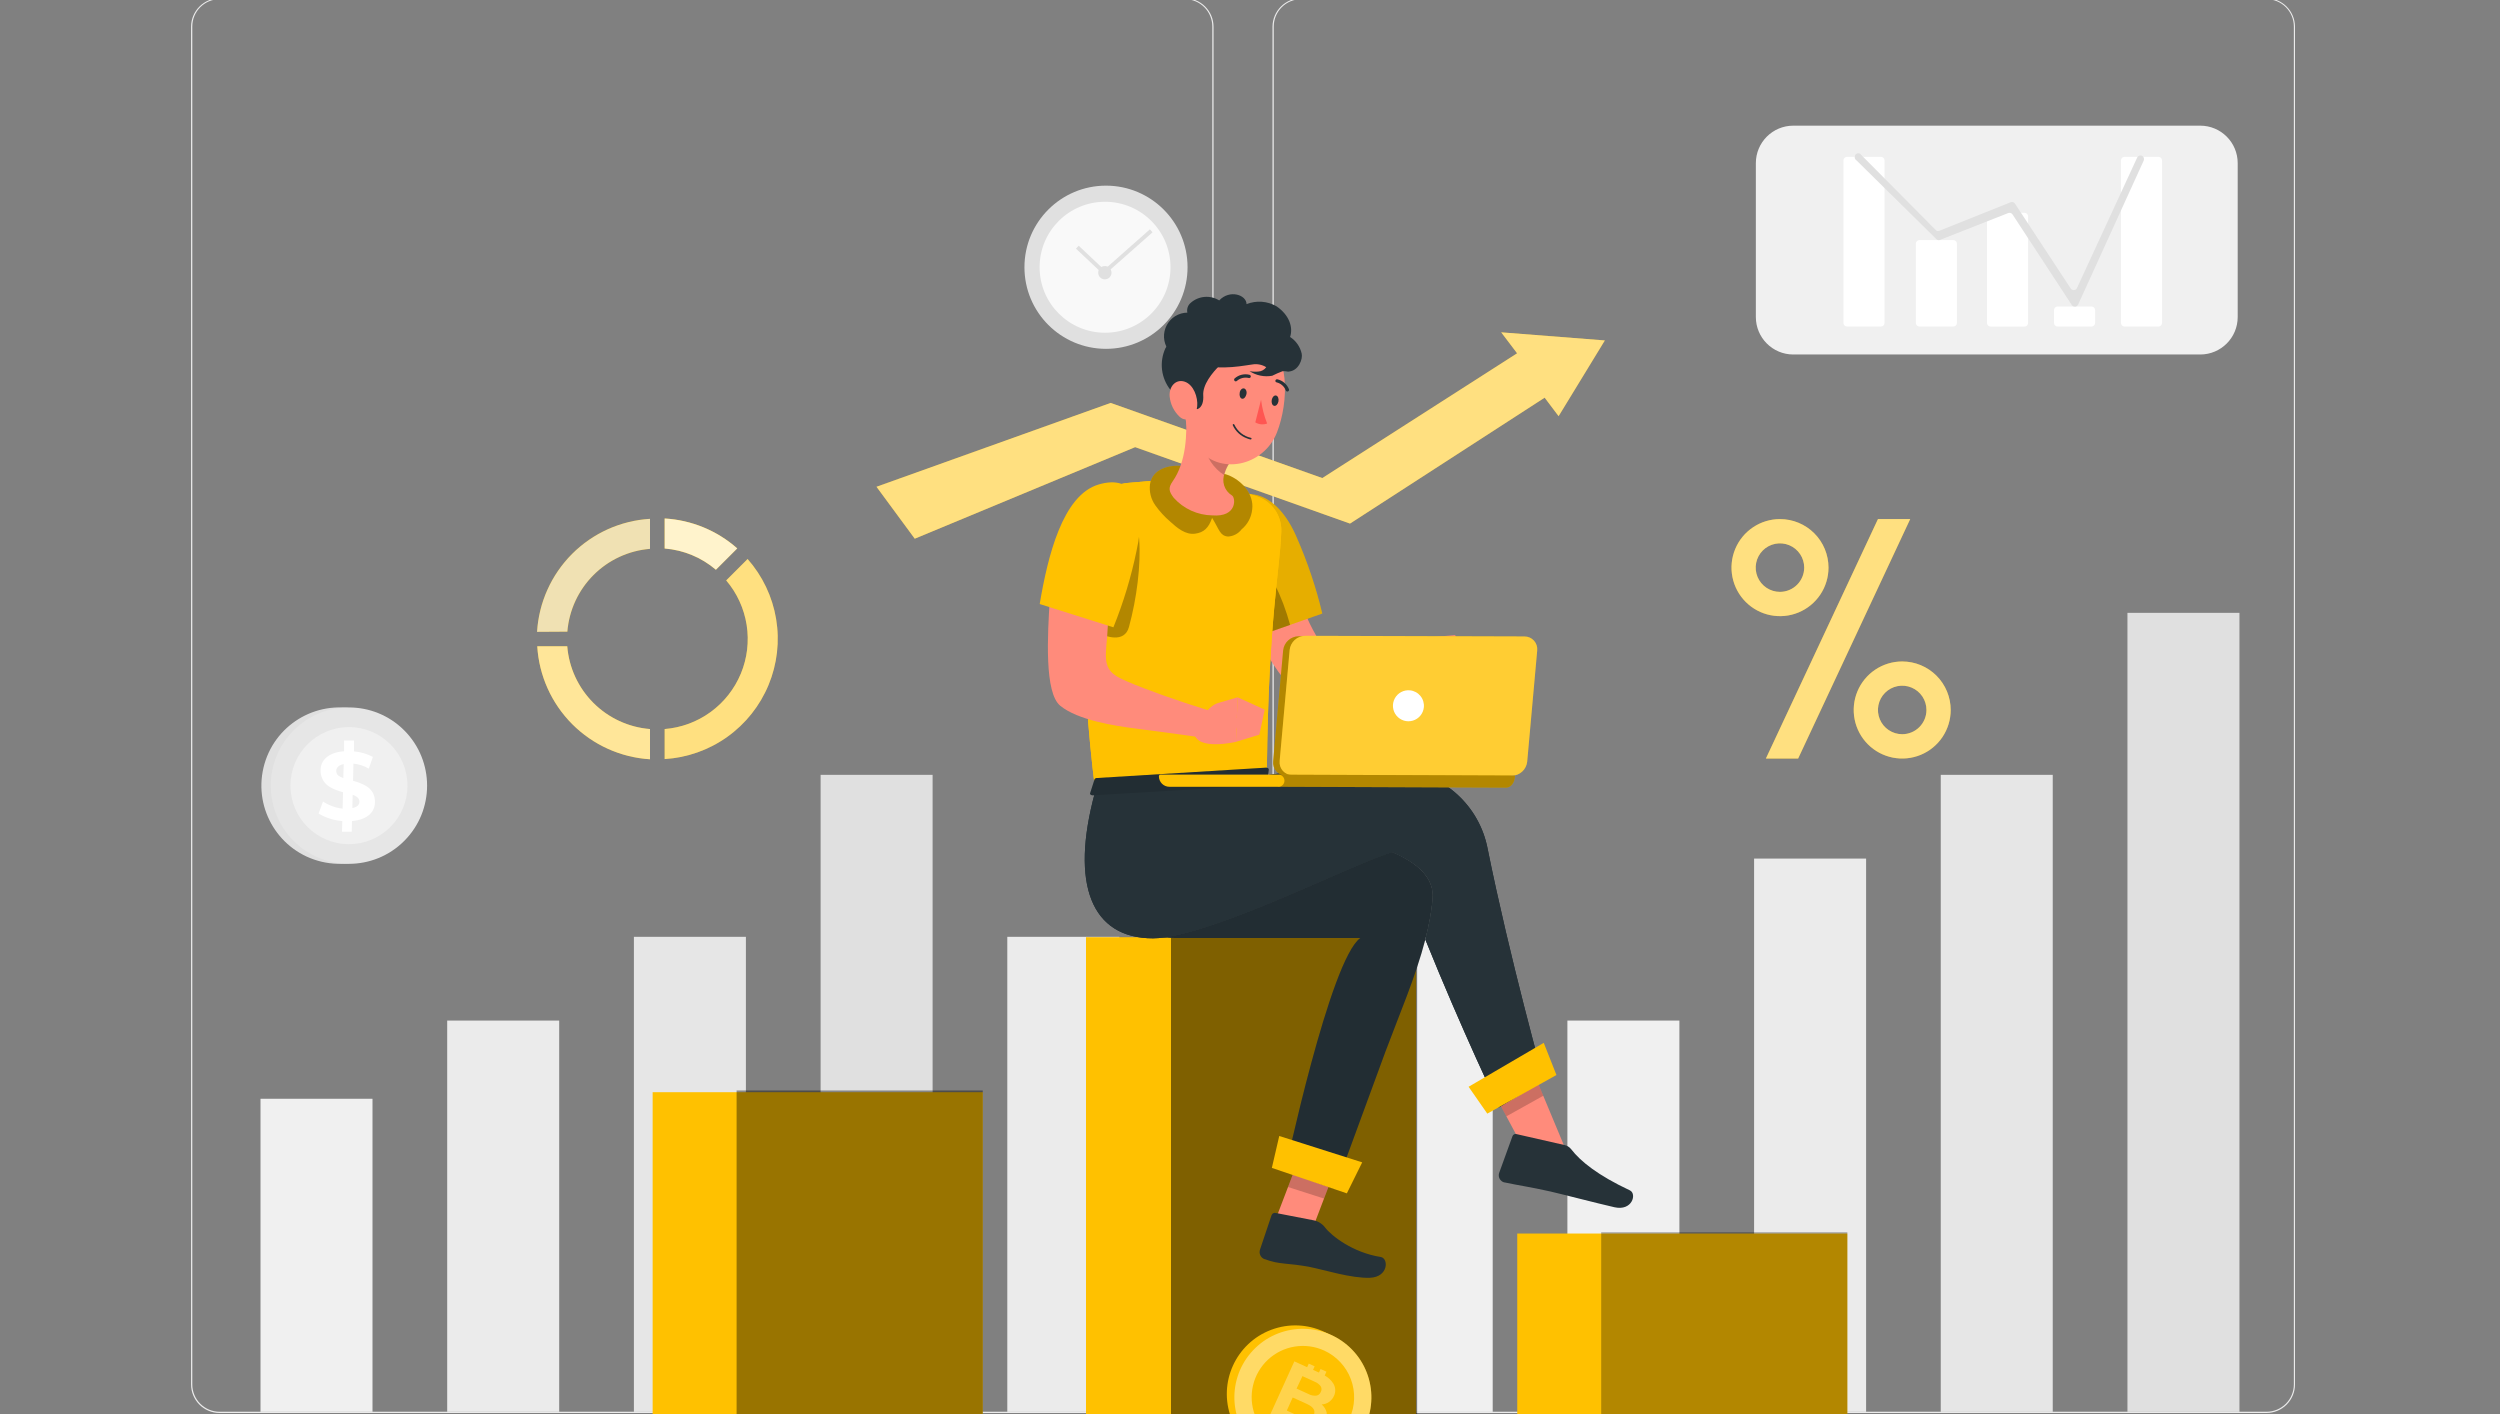 <svg width="343" height="194" viewBox="0 0 343 194" fill="none" xmlns="http://www.w3.org/2000/svg">
<rect x="0" y="0" width="343" height="194" fill="#808080" stroke="none"/>
<g clip-path="url(#clip0_313_611)">
<path d="M162.582 193.863H30.122C29.084 193.861 28.09 193.448 27.357 192.713C26.624 191.978 26.212 190.982 26.212 189.944V3.637C26.221 2.605 26.637 1.618 27.369 0.89C28.101 0.163 29.09 -0.246 30.122 -0.248H162.582C163.621 -0.248 164.617 0.165 165.352 0.9C166.086 1.635 166.499 2.632 166.499 3.671V189.944C166.499 190.983 166.086 191.98 165.352 192.715C164.617 193.45 163.621 193.863 162.582 193.863ZM30.122 -0.111C29.13 -0.109 28.179 0.287 27.478 0.989C26.777 1.692 26.383 2.644 26.383 3.637V189.944C26.383 190.937 26.777 191.889 27.478 192.591C28.179 193.294 29.13 193.69 30.122 193.692H162.582C163.575 193.69 164.526 193.294 165.228 192.592C165.93 191.889 166.326 190.937 166.327 189.944V3.637C166.326 2.644 165.93 1.691 165.228 0.989C164.526 0.286 163.575 -0.109 162.582 -0.111H30.122Z" fill="#EBEBEB"/>
<path d="M310.971 193.863H178.504C177.466 193.861 176.47 193.448 175.736 192.713C175.002 191.979 174.589 190.983 174.587 189.944V3.637C174.598 2.604 175.015 1.617 175.748 0.89C176.481 0.162 177.472 -0.246 178.504 -0.248H310.971C312.001 -0.244 312.989 0.165 313.719 0.893C314.45 1.62 314.865 2.606 314.874 3.637V189.944C314.874 190.981 314.463 191.976 313.731 192.71C313 193.445 312.007 193.86 310.971 193.863ZM178.504 -0.111C177.511 -0.109 176.559 0.286 175.857 0.989C175.155 1.691 174.76 2.644 174.758 3.637V189.944C174.76 190.937 175.155 191.889 175.857 192.592C176.559 193.294 177.511 193.69 178.504 193.692H310.971C311.963 193.69 312.915 193.294 313.617 192.592C314.319 191.889 314.714 190.937 314.716 189.944V3.637C314.714 2.644 314.319 1.691 313.617 0.989C312.915 0.286 311.963 -0.109 310.971 -0.111H178.504Z" fill="#EBEBEB"/>
<path d="M102.338 128.532H86.971V193.712H102.338V128.532Z" fill="#E6E6E6"/>
<path d="M127.953 106.308H112.586V193.713H127.953V106.308Z" fill="#E0E0E0"/>
<path d="M153.568 128.532H138.202V193.712H153.568V128.532Z" fill="#EBEBEB"/>
<path d="M51.107 150.751H35.741V193.705H51.107V150.751Z" fill="#F0F0F0"/>
<path d="M76.722 140.022H61.356V193.705H76.722V140.022Z" fill="#EBEBEB"/>
<path d="M179.183 150.751H163.817V193.705H179.183V150.751Z" fill="#F5F5F5"/>
<path d="M307.253 84.082H291.886V193.712H307.253V84.082Z" fill="#E0E0E0"/>
<path d="M204.799 128.532H189.432V193.712H204.799V128.532Z" fill="#F0F0F0"/>
<path d="M281.637 106.308H266.271V193.713H281.637V106.308Z" fill="#E6E6E6"/>
<path d="M256.029 117.798H240.663V193.706H256.029V117.798Z" fill="#EBEBEB"/>
<path d="M230.414 140.022H215.047V193.705H230.414V140.022Z" fill="#F0F0F0"/>
<path d="M57.021 110.252C58.382 104.485 54.812 98.707 49.049 97.346C43.286 95.985 37.511 99.557 36.151 105.323C34.79 111.09 38.36 116.868 44.123 118.229C49.886 119.59 55.661 116.019 57.021 110.252Z" fill="#E0E0E0"/>
<path d="M55.457 115.376C59.644 111.186 59.644 104.394 55.457 100.204C51.269 96.014 44.48 96.014 40.293 100.204C36.106 104.394 36.106 111.186 40.293 115.376C44.48 119.566 51.269 119.566 55.457 115.376Z" fill="#E6E6E6"/>
<path d="M47.876 115.82C52.309 115.82 55.902 112.225 55.902 107.79C55.902 103.354 52.309 99.759 47.876 99.759C43.443 99.759 39.85 103.354 39.85 107.79C39.85 112.225 43.443 115.82 47.876 115.82Z" fill="#F0F0F0"/>
<path d="M51.402 109.499C51.711 111.277 50.49 112.464 48.294 112.649L48.26 114.118H46.922L46.964 112.649C45.815 112.562 44.702 112.21 43.712 111.62L44.316 109.966C45.121 110.503 46.043 110.839 47.005 110.947L47.066 108.696C45.756 108.318 44.322 107.824 44.028 106.211C43.719 104.433 44.96 103.232 47.204 103.074V101.605H48.569V103.088C49.475 103.166 50.357 103.425 51.162 103.85L50.599 105.456C49.956 105.077 49.237 104.842 48.493 104.77L48.438 107.117C49.728 107.515 51.128 107.968 51.402 109.499ZM47.101 106.753L47.156 104.832C46.422 104.976 46.065 105.387 46.14 105.895C46.216 106.403 46.586 106.547 47.101 106.753ZM49.296 109.849C49.234 109.458 48.884 109.218 48.384 109.046L48.342 110.872C49.042 110.728 49.392 110.357 49.296 109.849Z" fill="white"/>
<path d="M301.874 17.241H246.041C243.203 17.241 240.903 19.543 240.903 22.382V43.496C240.903 46.335 243.203 48.637 246.041 48.637H301.874C304.712 48.637 307.012 46.335 307.012 43.496V22.382C307.012 19.543 304.712 17.241 301.874 17.241Z" fill="#F0F0F0"/>
<path d="M258.066 21.518H253.415C253.143 21.518 252.921 21.739 252.921 22.012V44.306C252.921 44.579 253.143 44.8 253.415 44.8H258.066C258.339 44.8 258.56 44.579 258.56 44.306V22.012C258.56 21.739 258.339 21.518 258.066 21.518Z" fill="white"/>
<path d="M296.139 21.518H291.488C291.216 21.518 290.994 21.739 290.994 22.012V44.306C290.994 44.579 291.216 44.8 291.488 44.8H296.139C296.412 44.8 296.633 44.579 296.633 44.306V22.012C296.633 21.739 296.412 21.518 296.139 21.518Z" fill="white"/>
<path d="M277.761 29.198H273.11C272.838 29.198 272.616 29.419 272.616 29.692V44.313C272.616 44.586 272.838 44.807 273.11 44.807H277.761C278.034 44.807 278.255 44.586 278.255 44.313V29.692C278.255 29.419 278.034 29.198 277.761 29.198Z" fill="white"/>
<path d="M267.999 32.938H263.348C263.076 32.938 262.854 33.16 262.854 33.433V44.305C262.854 44.578 263.076 44.799 263.348 44.799H267.999C268.272 44.799 268.493 44.578 268.493 44.305V33.433C268.493 33.16 268.272 32.938 267.999 32.938Z" fill="white"/>
<path d="M286.954 42.055H282.303C282.03 42.055 281.809 42.276 281.809 42.549V44.306C281.809 44.579 282.03 44.8 282.303 44.8H286.954C287.227 44.8 287.448 44.579 287.448 44.306V42.549C287.448 42.276 287.227 42.055 286.954 42.055Z" fill="white"/>
<path d="M293.896 21.38C293.834 21.349 293.767 21.332 293.698 21.329C293.629 21.325 293.561 21.336 293.496 21.361C293.432 21.385 293.373 21.423 293.324 21.471C293.275 21.519 293.236 21.577 293.21 21.641L284.978 39.487C284.943 39.573 284.884 39.647 284.809 39.702C284.734 39.756 284.646 39.789 284.553 39.796C284.461 39.803 284.368 39.785 284.286 39.742C284.203 39.7 284.134 39.635 284.086 39.556L276.458 27.942C276.387 27.831 276.276 27.752 276.147 27.722C276.019 27.692 275.884 27.715 275.772 27.784L266.168 31.628C266.091 31.675 266.002 31.7 265.911 31.7C265.82 31.7 265.731 31.675 265.654 31.628L255.192 21.085C255.132 21.052 255.066 21.033 254.999 21.027C254.931 21.021 254.862 21.03 254.798 21.052C254.734 21.074 254.674 21.109 254.624 21.154C254.574 21.2 254.534 21.256 254.506 21.318V21.373C254.456 21.487 254.45 21.615 254.489 21.733C254.529 21.851 254.61 21.951 254.719 22.012L265.743 32.877C265.82 32.926 265.909 32.952 266 32.952C266.091 32.952 266.18 32.926 266.257 32.877L275.436 29.267C275.491 29.231 275.553 29.208 275.617 29.197C275.682 29.185 275.748 29.187 275.812 29.202C275.876 29.217 275.936 29.244 275.989 29.282C276.042 29.32 276.088 29.369 276.122 29.424L284.237 41.828C284.285 41.907 284.353 41.972 284.435 42.015C284.517 42.058 284.61 42.078 284.702 42.071C284.795 42.065 284.883 42.033 284.959 41.979C285.034 41.925 285.093 41.851 285.129 41.766L294.116 22.032C294.167 21.916 294.174 21.784 294.133 21.663C294.092 21.542 294.008 21.441 293.896 21.38Z" fill="#E0E0E0"/>
<path d="M151.743 47.861C157.922 47.861 162.932 42.849 162.932 36.666C162.932 30.483 157.922 25.471 151.743 25.471C145.564 25.471 140.554 30.483 140.554 36.666C140.554 42.849 145.564 47.861 151.743 47.861Z" fill="#E0E0E0"/>
<path opacity="0.8" d="M151.613 45.651C156.572 45.651 160.593 41.629 160.593 36.666C160.593 31.704 156.572 27.682 151.613 27.682C146.653 27.682 142.633 31.704 142.633 36.666C142.633 41.629 146.653 45.651 151.613 45.651Z" fill="white"/>
<path d="M151.585 38.327C152.089 38.327 152.498 37.918 152.498 37.414C152.498 36.91 152.089 36.501 151.585 36.501C151.082 36.501 150.673 36.91 150.673 37.414C150.673 37.918 151.082 38.327 151.585 38.327Z" fill="#E0E0E0"/>
<path d="M151.483 37.75L147.62 34.112L147.998 33.714L151.496 37.009L157.766 31.463L158.13 31.875L151.483 37.75Z" fill="#E0E0E0"/>
<path d="M194.289 128.587H148.999V247.834H194.289V128.587Z" fill="#FFC100"/>
<path opacity="0.5" d="M194.433 128.587H160.661V247.834H194.433V128.587Z" fill="black"/>
<path d="M253.456 169.242H208.167V247.827H253.456V169.242Z" fill="#FFC100"/>
<path opacity="0.3" d="M253.456 169.057H219.685V247.834H253.456V169.057Z" fill="black"/>
<path d="M134.833 149.852H89.543V247.827H134.833V149.852Z" fill="#FFC100"/>
<path opacity="0.4" d="M134.833 149.611H101.062V247.827H134.833V149.611Z" fill="black"/>
<path d="M181.018 200.057C185.878 198.234 188.341 192.813 186.519 187.95C184.697 183.088 179.28 180.623 174.42 182.446C169.56 184.269 167.097 189.689 168.919 194.552C170.741 199.415 176.158 201.88 181.018 200.057Z" fill="#FFC100"/>
<path d="M185.912 197.81C189.276 193.855 188.799 187.92 184.846 184.555C180.893 181.189 174.962 181.666 171.598 185.621C168.234 189.576 168.711 195.511 172.664 198.877C176.617 202.243 182.548 201.765 185.912 197.81Z" fill="#FFC100"/>
<path opacity="0.4" d="M185.912 197.81C189.276 193.855 188.799 187.92 184.846 184.555C180.893 181.189 174.962 181.666 171.598 185.621C168.234 189.576 168.711 195.511 172.664 198.877C176.617 202.243 182.548 201.765 185.912 197.81Z" fill="white"/>
<path d="M185.158 194.611C184.582 195.877 183.644 196.944 182.462 197.677C181.28 198.409 179.907 198.775 178.517 198.727C177.128 198.679 175.784 198.22 174.655 197.408C173.526 196.596 172.663 195.468 172.175 194.165C171.687 192.862 171.596 191.444 171.913 190.09C172.23 188.735 172.942 187.505 173.958 186.555C174.974 185.605 176.248 184.978 177.62 184.753C178.992 184.528 180.4 184.715 181.666 185.29C183.364 186.063 184.686 187.48 185.34 189.227C185.995 190.975 185.93 192.912 185.158 194.611Z" fill="#FFC100"/>
<path opacity="0.3" d="M182.016 193.787C181.908 193.359 181.668 192.975 181.33 192.689C181.689 192.674 182.037 192.557 182.332 192.353C182.632 192.146 182.869 191.861 183.018 191.529C183.147 191.261 183.207 190.965 183.193 190.668C183.179 190.37 183.09 190.081 182.936 189.827C182.641 189.363 182.232 188.982 181.749 188.722L181.989 188.193L181.179 187.829L180.96 188.317L180.15 187.946L180.37 187.459L179.56 187.088L179.341 187.582L177.585 186.779L174.292 194.034L176.041 194.838L175.808 195.352L176.618 195.716L176.851 195.201L177.66 195.572L177.427 196.087L178.236 196.451L178.483 195.915C179.094 196.189 179.768 196.291 180.432 196.21C180.737 196.154 181.022 196.021 181.262 195.824C181.502 195.627 181.688 195.373 181.804 195.085C182.019 194.689 182.094 194.231 182.016 193.787ZM178.696 188.804L180.363 189.566C180.7 189.693 180.993 189.915 181.207 190.204C181.276 190.323 181.313 190.458 181.313 190.596C181.313 190.733 181.276 190.868 181.207 190.987C181.16 191.117 181.078 191.232 180.97 191.319C180.863 191.406 180.733 191.462 180.596 191.481C180.236 191.518 179.873 191.447 179.554 191.275L177.887 190.513L178.696 188.804ZM179.602 194.659C179.22 194.685 178.84 194.601 178.504 194.419L176.549 193.533L177.358 191.735L179.32 192.627C180.205 193.032 180.514 193.54 180.246 194.137C180.199 194.279 180.114 194.405 180 194.501C179.886 194.598 179.749 194.662 179.602 194.687V194.659Z" fill="white"/>
<path d="M91.19 71.136V75.254C93.782 75.461 96.243 76.482 98.221 78.171L101.151 75.24C98.384 72.793 94.876 71.348 91.19 71.136Z" fill="#FFC100"/>
<path d="M89.18 100.026C86.247 99.791 83.494 98.518 81.414 96.437C79.333 94.355 78.062 91.6 77.827 88.666H73.711C73.953 92.695 75.659 96.495 78.509 99.352C81.359 102.208 85.154 103.922 89.18 104.172V100.026Z" fill="#FFC100"/>
<path d="M77.841 86.662C78.078 83.731 79.348 80.979 81.425 78.898C83.502 76.818 86.251 75.543 89.18 75.302V71.184C85.15 71.428 81.348 73.14 78.493 75.996C75.638 78.853 73.927 82.657 73.683 86.689L77.841 86.662Z" fill="#FFC100"/>
<path opacity="0.2" d="M77.841 86.662C78.078 83.731 79.348 80.979 81.425 78.898C83.502 76.818 86.251 75.543 89.18 75.302V71.184C85.15 71.428 81.348 73.14 78.493 75.996C75.638 78.853 73.927 82.657 73.683 86.689L77.841 86.662Z" fill="black"/>
<path d="M102.564 76.702L99.635 79.633C101.114 81.371 102.084 83.485 102.44 85.74C102.795 87.995 102.52 90.305 101.647 92.414C100.773 94.523 99.335 96.35 97.49 97.693C95.644 99.036 93.464 99.844 91.19 100.026V104.144C94.28 103.955 97.256 102.901 99.777 101.103C102.298 99.304 104.263 96.833 105.448 93.971C106.634 91.109 106.992 87.972 106.482 84.916C105.972 81.86 104.614 79.01 102.564 76.689V76.702Z" fill="#FFC100"/>
<g opacity="0.8">
<path d="M91.19 71.136V75.254C93.782 75.461 96.243 76.482 98.221 78.171L101.151 75.24C98.384 72.793 94.876 71.348 91.19 71.136Z" fill="white"/>
</g>
<g opacity="0.6">
<path d="M89.18 100.026C86.247 99.791 83.494 98.518 81.414 96.437C79.333 94.355 78.062 91.6 77.827 88.666H73.711C73.953 92.695 75.659 96.495 78.509 99.352C81.359 102.208 85.154 103.922 89.18 104.172V100.026Z" fill="white"/>
</g>
<g opacity="0.7">
<path d="M77.841 86.662C78.078 83.731 79.348 80.979 81.425 78.898C83.502 76.818 86.251 75.543 89.18 75.302V71.184C85.15 71.428 81.348 73.14 78.493 75.996C75.638 78.853 73.927 82.657 73.683 86.689L77.841 86.662Z" fill="white"/>
</g>
<path opacity="0.5" d="M102.564 76.702L99.635 79.633C101.114 81.371 102.084 83.485 102.44 85.74C102.795 87.995 102.52 90.305 101.647 92.414C100.773 94.523 99.335 96.35 97.49 97.693C95.644 99.036 93.464 99.844 91.19 100.026V104.144C94.28 103.955 97.256 102.901 99.777 101.103C102.298 99.304 104.263 96.833 105.448 93.971C106.634 91.109 106.992 87.972 106.482 84.916C105.972 81.86 104.614 79.01 102.564 76.689V76.702Z" fill="white"/>
<path d="M120.256 66.785L125.504 73.909L155.743 61.348L185.22 71.836L211.926 54.56L213.84 57.1L220.185 46.708L205.965 45.596L208.146 48.472L181.42 65.59L152.381 55.281L120.256 66.785Z" fill="#FFC100"/>
<g opacity="0.5">
<path d="M120.256 66.785L125.504 73.909L155.743 61.348L185.22 71.836L211.926 54.56L213.84 57.1L220.185 46.708L205.965 45.596L208.146 48.472L181.42 65.59L152.381 55.281L120.256 66.785Z" fill="white"/>
</g>
<path d="M244.216 71.219C242.9 71.219 241.613 71.609 240.519 72.341C239.425 73.072 238.572 74.112 238.068 75.329C237.565 76.545 237.433 77.884 237.69 79.176C237.946 80.467 238.58 81.653 239.511 82.585C240.441 83.516 241.627 84.15 242.918 84.407C244.209 84.664 245.547 84.532 246.762 84.028C247.978 83.524 249.018 82.671 249.749 81.576C250.48 80.481 250.87 79.194 250.87 77.877C250.87 76.111 250.169 74.417 248.921 73.169C247.673 71.92 245.981 71.219 244.216 71.219ZM244.216 81.206C243.558 81.207 242.914 81.013 242.366 80.648C241.818 80.283 241.39 79.764 241.137 79.156C240.884 78.547 240.817 77.878 240.945 77.231C241.073 76.585 241.389 75.992 241.854 75.525C242.319 75.059 242.912 74.741 243.557 74.612C244.203 74.483 244.872 74.549 245.481 74.8C246.089 75.052 246.609 75.479 246.975 76.026C247.341 76.574 247.536 77.218 247.536 77.877C247.534 78.758 247.184 79.603 246.562 80.226C245.94 80.85 245.097 81.202 244.216 81.206Z" fill="#FFC100"/>
<path d="M260.989 90.754C259.672 90.753 258.385 91.142 257.29 91.873C256.195 92.603 255.341 93.643 254.836 94.859C254.331 96.076 254.199 97.415 254.455 98.707C254.711 99.999 255.344 101.186 256.274 102.117C257.205 103.049 258.39 103.684 259.681 103.941C260.972 104.199 262.31 104.067 263.527 103.564C264.743 103.06 265.783 102.207 266.514 101.112C267.246 100.017 267.636 98.729 267.636 97.412C267.636 95.647 266.936 93.955 265.689 92.706C264.443 91.458 262.752 90.756 260.989 90.754ZM260.989 100.734C260.33 100.735 259.686 100.541 259.138 100.176C258.59 99.811 258.162 99.291 257.909 98.682C257.657 98.074 257.59 97.404 257.718 96.757C257.846 96.111 258.164 95.517 258.629 95.051C259.095 94.585 259.688 94.268 260.334 94.14C260.98 94.011 261.65 94.078 262.258 94.331C262.866 94.584 263.386 95.011 263.751 95.56C264.116 96.108 264.31 96.753 264.309 97.412C264.307 98.292 263.957 99.136 263.334 99.759C262.712 100.382 261.869 100.732 260.989 100.734Z" fill="#FFC100"/>
<path d="M246.706 104.069H242.281L257.655 71.219H262.079L246.706 104.069Z" fill="#FFC100"/>
<g opacity="0.5">
<path d="M244.216 71.219C242.9 71.219 241.613 71.609 240.519 72.341C239.425 73.072 238.572 74.112 238.068 75.329C237.565 76.545 237.433 77.884 237.69 79.176C237.946 80.467 238.58 81.653 239.511 82.585C240.441 83.516 241.627 84.15 242.918 84.407C244.209 84.664 245.547 84.532 246.762 84.028C247.978 83.524 249.018 82.671 249.749 81.576C250.48 80.481 250.87 79.194 250.87 77.877C250.87 76.111 250.169 74.417 248.921 73.169C247.673 71.92 245.981 71.219 244.216 71.219ZM244.216 81.206C243.558 81.207 242.914 81.013 242.366 80.648C241.818 80.283 241.39 79.764 241.137 79.156C240.884 78.547 240.817 77.878 240.945 77.231C241.073 76.585 241.389 75.992 241.854 75.525C242.319 75.059 242.912 74.741 243.557 74.612C244.203 74.483 244.872 74.549 245.481 74.8C246.089 75.052 246.609 75.479 246.975 76.026C247.341 76.574 247.536 77.218 247.536 77.877C247.534 78.758 247.184 79.603 246.562 80.226C245.94 80.85 245.097 81.202 244.216 81.206Z" fill="white"/>
<path d="M260.989 90.754C259.672 90.753 258.385 91.142 257.29 91.873C256.195 92.603 255.341 93.643 254.836 94.859C254.331 96.076 254.199 97.415 254.455 98.707C254.711 99.999 255.344 101.186 256.274 102.117C257.205 103.049 258.39 103.684 259.681 103.941C260.972 104.199 262.31 104.067 263.527 103.564C264.743 103.06 265.783 102.207 266.514 101.112C267.246 100.017 267.636 98.729 267.636 97.412C267.636 95.647 266.936 93.955 265.689 92.706C264.443 91.458 262.752 90.756 260.989 90.754ZM260.989 100.734C260.33 100.735 259.686 100.541 259.138 100.176C258.59 99.811 258.162 99.291 257.909 98.682C257.657 98.074 257.59 97.404 257.718 96.757C257.846 96.111 258.164 95.517 258.629 95.051C259.095 94.585 259.688 94.268 260.334 94.14C260.98 94.011 261.65 94.078 262.258 94.331C262.866 94.584 263.386 95.011 263.751 95.56C264.116 96.108 264.31 96.753 264.309 97.412C264.307 98.292 263.957 99.136 263.334 99.759C262.712 100.382 261.869 100.732 260.989 100.734Z" fill="white"/>
<path d="M246.706 104.069H242.281L257.655 71.219H262.079L246.706 104.069Z" fill="white"/>
</g>
<path d="M168.07 74.164C168.248 75.015 168.42 75.756 168.619 76.532C168.818 77.308 169.03 78.035 169.257 78.818C169.703 80.321 170.217 81.817 170.786 83.334C171.924 86.485 173.482 89.468 175.417 92.202C175.987 92.966 176.62 93.68 177.31 94.337C178.084 95.08 178.965 95.702 179.924 96.183C181.763 97.078 183.804 97.473 185.844 97.33C187.63 97.206 189.384 96.794 191.037 96.108C191.816 95.79 192.577 95.428 193.315 95.023C193.684 94.814 194.041 94.585 194.385 94.337C194.728 94.083 195.071 93.87 195.455 93.589L193.623 90.356L192.663 90.61L191.655 90.85C190.969 91.001 190.283 91.132 189.597 91.221C188.359 91.41 187.102 91.436 185.858 91.296C184.862 91.195 183.905 90.851 183.073 90.294C182.714 90.036 182.383 89.742 182.085 89.415C181.721 88.981 181.386 88.522 181.083 88.043C180.387 86.949 179.779 85.801 179.265 84.611C178.703 83.368 178.209 82.057 177.742 80.712C177.276 79.367 176.857 77.966 176.439 76.594L175.849 74.535C175.664 73.848 175.458 73.121 175.314 72.523L168.07 74.164Z" fill="#FF8B7B"/>
<path d="M167.446 70.004C170.56 66.043 175.28 67.492 177.935 73.793C179.402 77.144 180.568 80.62 181.42 84.178L170.348 88.07C167.439 82.119 164.249 74.06 167.446 70.004Z" fill="#FFC100"/>
<path opacity="0.1" d="M167.446 70.004C170.56 66.043 175.28 67.492 177.935 73.793C179.402 77.144 180.568 80.62 181.42 84.178L170.348 88.07C167.439 82.119 164.249 74.06 167.446 70.004Z" fill="black"/>
<path opacity="0.3" d="M172.069 76.628C171.164 76.01 169.291 79.614 168.427 83.856C169.037 85.338 169.689 86.759 170.34 88.077L177.002 85.736C175.911 81.748 174.12 78.001 172.069 76.628Z" fill="black"/>
<path d="M194.186 88.729L196.608 87.404L197.458 92.813C197.458 92.813 193.411 95.257 192.251 93.239L192.375 91.866C192.44 91.245 192.635 90.645 192.947 90.105C193.259 89.564 193.681 89.096 194.186 88.729Z" fill="#FF8B7B"/>
<path d="M199.646 87.137L201.766 91.488L197.438 92.82L196.587 87.404L199.646 87.137Z" fill="#FF8B7B"/>
<path d="M167.384 66.462L161.731 65.645L154.672 66.263C153.601 66.357 152.59 66.8 151.794 67.524C150.998 68.248 150.462 69.213 150.268 70.272C149.477 75.429 149.007 80.63 148.862 85.846C148.615 91.715 149.267 100.377 150.234 108.202L173.819 105.346C174.045 84.755 175.602 78.378 175.794 72.921C175.832 71.849 175.517 70.794 174.898 69.918C174.278 69.043 173.388 68.395 172.364 68.075L167.384 66.462Z" fill="#FFC100"/>
<path d="M174.532 168.57L179.553 169.963L184.047 158.164L179.039 156.777L174.532 168.57Z" fill="#FF8B7B"/>
<path d="M181.79 168.398C181.393 167.882 180.818 167.532 180.178 167.416L175.012 166.414C174.897 166.388 174.776 166.406 174.673 166.464C174.57 166.523 174.493 166.617 174.457 166.73L172.872 171.445C172.784 171.704 172.8 171.987 172.918 172.233C173.036 172.48 173.246 172.67 173.503 172.763H173.558C175.465 173.518 176.755 173.258 179.732 173.834C181.563 174.191 185.419 175.413 187.964 175.31C190.509 175.207 190.536 172.654 189.452 172.461C185.611 171.864 182.668 169.558 181.79 168.398Z" fill="#263238"/>
<g opacity="0.2">
<path d="M184.047 158.171L181.653 164.444L176.713 162.859L179.032 156.777L184.047 158.171Z" fill="black"/>
</g>
<path d="M196.566 123.378C196.378 125.247 196.039 127.097 195.551 128.91C194.227 134.031 191.963 139.247 190.063 144.334C186.386 154.382 183.162 163.113 183.162 163.113L176.302 160.738C176.302 160.738 182.476 131.663 186.64 128.691H161.107C160.63 128.691 160.153 128.659 159.68 128.595C164.077 128.025 170.931 125.314 177.29 122.602C182.908 120.2 188.163 117.798 191.01 116.892C194.495 118.381 196.834 120.447 196.566 123.378Z" fill="#263238"/>
<path opacity="0.1" d="M196.566 123.378C196.378 125.247 196.039 127.097 195.551 128.91C194.227 134.031 191.963 139.247 190.063 144.334C186.386 154.382 183.162 163.113 183.162 163.113L176.302 160.738C176.302 160.738 182.476 131.663 186.64 128.691H161.107C160.63 128.691 160.153 128.659 159.68 128.595C164.077 128.025 170.931 125.314 177.29 122.602C182.908 120.2 188.163 117.798 191.01 116.892C194.495 118.381 196.834 120.447 196.566 123.378Z" fill="black"/>
<path opacity="0.6" d="M191.017 116.919C188.163 117.845 182.908 120.227 177.297 122.629C170.937 125.341 164.084 128.052 159.687 128.622C152.278 127.633 149.493 118.799 157.238 108.613C162.266 108.613 167.322 113.418 167.322 113.418C167.322 113.418 182.524 113.343 191.017 116.919Z" fill="black"/>
<path d="M209.497 158.431H215.109L209.23 144.333L205.416 150.806L209.497 158.431Z" fill="#FF8B7B"/>
<path d="M214.649 157.1L208.057 155.597C207.945 155.566 207.826 155.58 207.724 155.635C207.622 155.69 207.544 155.782 207.508 155.892L205.67 160.965C205.595 161.222 205.625 161.499 205.754 161.734C205.882 161.969 206.099 162.144 206.356 162.221H206.39C208.702 162.708 209.82 162.825 212.735 163.477C214.519 163.889 219.033 165.069 221.496 165.632C223.958 166.195 224.603 163.779 223.622 163.319C219.232 161.26 216.845 159.338 215.569 157.677C215.34 157.382 215.014 157.178 214.649 157.1Z" fill="#263238"/>
<g opacity="0.2">
<path d="M209.23 144.333L211.734 150.339L206.678 153.16L205.416 150.806L209.23 144.333Z" fill="black"/>
</g>
<path d="M211.809 148.205L205.635 151.946C205.635 151.946 200.483 141.121 195.558 128.91C196.045 127.097 196.385 125.247 196.573 123.378C196.841 120.447 194.515 118.381 191.03 116.926C188.177 117.853 182.922 120.234 177.31 122.637C170.951 125.348 164.098 128.059 159.701 128.629C159.196 128.697 158.687 128.733 158.178 128.739C149.726 128.739 146.811 121.326 150.22 108.751C155.249 108.751 163.858 108.209 163.858 108.209C163.858 108.209 180.473 104.214 192.43 105.573C195.267 105.908 197.925 107.135 200.021 109.077C202.117 111.02 203.542 113.578 204.092 116.384C207.172 131.649 211.809 148.205 211.809 148.205Z" fill="#263238"/>
<path d="M211.809 148.205L205.635 151.946C205.635 151.946 200.483 141.121 195.558 128.91C196.045 127.097 196.385 125.247 196.573 123.378C196.841 120.447 194.515 118.381 191.03 116.926C188.177 117.853 182.922 120.234 177.31 122.637C170.951 125.348 164.098 128.059 159.701 128.629C159.196 128.697 158.687 128.733 158.178 128.739C149.726 128.739 146.811 121.326 150.22 108.751C155.249 108.751 163.858 108.209 163.858 108.209C163.858 108.209 180.473 104.214 192.43 105.573C195.267 105.908 197.925 107.135 200.021 109.077C202.117 111.02 203.542 113.578 204.092 116.384C207.172 131.649 211.809 148.205 211.809 148.205Z" fill="#263238"/>
<path d="M167.384 66.462L161.731 65.645L154.672 66.263C153.601 66.357 152.59 66.8 151.794 67.524C150.998 68.248 150.462 69.213 150.268 70.272C149.477 75.429 149.007 80.63 148.862 85.846C148.615 91.715 149.267 100.377 150.234 108.202L173.819 105.346C174.045 84.755 175.602 78.378 175.794 72.921C175.832 71.849 175.517 70.794 174.898 69.918C174.278 69.043 173.388 68.395 172.364 68.075L167.384 66.462Z" fill="#FFC100"/>
<path d="M150.179 106.898L149.568 108.813C149.493 108.957 149.658 109.115 149.911 109.122L173.455 107.715C173.647 107.715 173.812 107.626 173.825 107.502L174.079 105.58C174.079 105.443 173.928 105.326 173.723 105.319L150.556 106.74C150.485 106.731 150.413 106.74 150.346 106.768C150.28 106.796 150.222 106.841 150.179 106.898Z" fill="#263238"/>
<path opacity="0.1" d="M150.179 106.898L149.568 108.813C149.493 108.957 149.658 109.115 149.911 109.122L173.455 107.715C173.647 107.715 173.812 107.626 173.825 107.502L174.079 105.58C174.079 105.443 173.928 105.326 173.723 105.319L150.556 106.74C150.485 106.731 150.413 106.74 150.346 106.768C150.28 106.796 150.222 106.841 150.179 106.898Z" fill="black"/>
<path opacity="0.3" d="M152.566 68.35C157.265 67.526 157.032 78.213 154.892 86.031C154.275 88.296 151.599 87.349 150.694 86.759C147.723 84.864 146.722 71.768 152.566 68.35Z" fill="black"/>
<path d="M151.997 84.178C152.175 88.797 150.707 91.22 153.17 92.765C155.633 94.309 170.183 99.134 170.539 98.53C169.853 99.642 169.167 100.59 168.481 101.715C164.288 101.084 160.092 100.5 155.893 99.965C152.827 99.581 147.881 98.791 145.48 96.842C143.298 95.085 143.689 87.37 144.06 81.81C145.987 80.664 151.997 84.178 151.997 84.178Z" fill="#FF8B7B"/>
<path d="M150.742 66.469C155.544 65.048 157.403 68.92 155.935 75.571C155.195 79.158 154.132 82.671 152.758 86.066L142.647 82.874C143.744 76.346 145.789 67.924 150.742 66.469Z" fill="#FFC100"/>
<path d="M157.78 66.435C157.652 67.46 157.914 68.497 158.514 69.338C159.105 70.168 159.796 70.922 160.572 71.583C161.525 72.454 162.664 73.395 163.954 73.223C165.141 73.065 165.82 72.468 166.3 71.054C167.315 72.695 167.363 73.511 168.481 73.614C168.844 73.595 169.198 73.497 169.519 73.328C169.84 73.158 170.12 72.921 170.341 72.633C170.752 72.294 171.093 71.877 171.344 71.406C171.595 70.934 171.75 70.418 171.802 69.887C172.069 67.828 170.389 65.892 168.427 65.158C166.429 64.489 164.354 64.078 162.253 63.936C160.421 63.744 158.116 64.314 157.78 66.435Z" fill="#FFC100"/>
<path opacity="0.3" d="M157.78 66.435C157.652 67.46 157.914 68.497 158.514 69.338C159.105 70.168 159.796 70.922 160.572 71.583C161.525 72.454 162.664 73.395 163.954 73.223C165.141 73.065 165.82 72.468 166.3 71.054C167.315 72.695 167.363 73.511 168.481 73.614C168.844 73.595 169.198 73.497 169.519 73.328C169.84 73.158 170.12 72.921 170.341 72.633C170.752 72.294 171.093 71.877 171.344 71.406C171.595 70.934 171.75 70.418 171.802 69.887C172.069 67.828 170.389 65.892 168.427 65.158C166.429 64.489 164.354 64.078 162.253 63.936C160.421 63.744 158.116 64.314 157.78 66.435Z" fill="black"/>
<path d="M162.692 56.476L165.25 59.434L168.728 63.456C168.417 63.888 168.185 64.371 168.042 64.884C167.806 65.428 167.773 66.039 167.951 66.606C168.129 67.172 168.505 67.655 169.01 67.966C169.538 68.213 169.812 70.993 166.314 70.711C165.316 70.694 164.333 70.471 163.425 70.057C162.517 69.642 161.705 69.045 161.038 68.302C160.4 67.444 160.229 66.984 160.887 66.044C162.753 63.388 162.904 59.537 162.692 56.476Z" fill="#FF8B7B"/>
<path opacity="0.2" d="M167.892 62.461L165.696 59.558C165.696 59.64 165.641 59.736 165.614 59.832C165.506 60.242 165.433 60.66 165.394 61.081C165.264 62.523 166.616 64.369 167.933 65.159L168.036 64.87C168.198 64.382 168.429 63.92 168.722 63.498C168.739 63.474 168.759 63.453 168.783 63.436L167.892 62.461Z" fill="black"/>
<path d="M162.932 51.032C162.534 55.803 162.095 58.583 164.139 61.287C167.233 65.405 173.393 63.937 175.19 59.351C176.809 55.233 177.146 48.115 172.769 45.624C171.228 44.772 169.412 44.568 167.72 45.056C166.029 45.544 164.6 46.684 163.748 48.225C163.268 49.087 162.989 50.047 162.932 51.032Z" fill="#FF8B7B"/>
<path d="M162.232 55.253L164.29 56.139C164.976 55.85 165.134 55.02 165.086 54.265C164.88 51.355 170.128 47.799 170.128 47.799C170.128 47.799 164.578 45.973 162.911 45.699C162.328 45.603 160.229 47.126 159.906 47.758C159.475 48.684 159.311 49.713 159.432 50.728C159.553 51.743 159.955 52.704 160.592 53.503C161.081 54.138 161.63 54.724 162.232 55.253Z" fill="#263238"/>
<path d="M160.476 54.396C160.578 55.461 161.066 56.452 161.848 57.183C162.863 58.116 164.105 57.1 164.256 55.741C164.379 54.533 163.769 52.769 162.534 52.364C161.299 51.959 160.359 53.064 160.476 54.396Z" fill="#FF8B7B"/>
<path d="M170.087 53.895C170.011 54.286 170.155 54.65 170.409 54.705C170.663 54.759 170.903 54.492 171.006 54.1C171.109 53.709 170.93 53.345 170.677 53.291C170.423 53.236 170.128 53.496 170.087 53.895Z" fill="#263238"/>
<path d="M174.484 54.862C174.408 55.26 174.552 55.624 174.813 55.679C175.074 55.734 175.328 55.459 175.403 55.075C175.479 54.691 175.328 54.32 175.074 54.265C174.82 54.21 174.559 54.471 174.484 54.862Z" fill="#263238"/>
<path d="M173.016 54.842C173.154 55.962 173.435 57.06 173.853 58.109C173.587 58.205 173.303 58.24 173.022 58.213C172.741 58.186 172.469 58.096 172.227 57.951L173.016 54.842Z" fill="#FF5652"/>
<path d="M171.116 60.155C170.679 60.003 170.277 59.764 169.936 59.451C169.595 59.138 169.322 58.758 169.133 58.336C169.122 58.308 169.122 58.276 169.133 58.248C169.145 58.22 169.167 58.197 169.195 58.185C169.225 58.175 169.258 58.177 169.287 58.19C169.316 58.202 169.339 58.225 169.353 58.254C169.564 58.709 169.878 59.11 170.269 59.424C170.661 59.738 171.119 59.958 171.61 60.066C171.625 60.067 171.64 60.072 171.653 60.08C171.667 60.087 171.679 60.097 171.688 60.109C171.698 60.121 171.705 60.135 171.709 60.15C171.713 60.165 171.714 60.181 171.712 60.196C171.707 60.228 171.69 60.256 171.665 60.275C171.639 60.294 171.607 60.303 171.575 60.299C171.418 60.266 171.264 60.217 171.116 60.155Z" fill="#263238"/>
<path d="M169.483 52.316C169.445 52.308 169.41 52.286 169.387 52.254C169.344 52.211 169.319 52.151 169.319 52.09C169.319 52.028 169.344 51.968 169.387 51.925C169.662 51.678 169.994 51.502 170.353 51.415C170.712 51.328 171.087 51.331 171.445 51.424C171.504 51.441 171.554 51.481 171.583 51.535C171.613 51.589 171.62 51.653 171.603 51.712C171.583 51.77 171.54 51.818 171.485 51.845C171.43 51.872 171.366 51.876 171.308 51.856C171.027 51.792 170.736 51.795 170.457 51.865C170.177 51.936 169.919 52.071 169.703 52.261C169.675 52.29 169.64 52.31 169.601 52.32C169.562 52.33 169.521 52.328 169.483 52.316Z" fill="#263238"/>
<path d="M174.985 52.323C174.974 52.285 174.974 52.245 174.985 52.206C174.993 52.177 175.006 52.149 175.025 52.124C175.044 52.1 175.068 52.079 175.094 52.064C175.121 52.049 175.151 52.039 175.181 52.035C175.212 52.031 175.243 52.033 175.273 52.042C175.627 52.126 175.955 52.295 176.23 52.534C176.505 52.773 176.718 53.075 176.851 53.415C176.868 53.475 176.861 53.539 176.832 53.594C176.802 53.649 176.752 53.691 176.693 53.71C176.634 53.727 176.57 53.72 176.516 53.69C176.462 53.661 176.422 53.611 176.405 53.552C176.299 53.282 176.129 53.042 175.911 52.852C175.692 52.662 175.431 52.528 175.149 52.461C175.113 52.453 175.078 52.437 175.05 52.413C175.021 52.389 174.999 52.358 174.985 52.323Z" fill="#263238"/>
<path d="M176.439 106.403L206.541 106.492C207.066 106.484 207.569 106.284 207.957 105.93C208.345 105.576 208.59 105.092 208.647 104.57L210.019 89.319C210.045 89.073 210.019 88.824 209.942 88.589C209.865 88.353 209.739 88.137 209.572 87.954C209.406 87.771 209.202 87.626 208.975 87.528C208.748 87.429 208.503 87.38 208.256 87.383L178.154 87.294C177.629 87.304 177.125 87.506 176.737 87.861C176.35 88.216 176.105 88.7 176.048 89.223L174.676 104.467C174.65 104.714 174.676 104.962 174.753 105.198C174.83 105.433 174.956 105.649 175.123 105.832C175.289 106.015 175.493 106.16 175.72 106.259C175.947 106.357 176.192 106.406 176.439 106.403Z" fill="#FFC100"/>
<path opacity="0.3" d="M176.439 106.403L206.541 106.492C207.066 106.484 207.569 106.284 207.957 105.93C208.345 105.576 208.59 105.092 208.647 104.57L210.019 89.319C210.045 89.073 210.019 88.824 209.942 88.589C209.865 88.353 209.739 88.137 209.572 87.954C209.406 87.771 209.202 87.626 208.975 87.528C208.748 87.429 208.503 87.38 208.256 87.383L178.154 87.294C177.629 87.304 177.125 87.506 176.737 87.861C176.35 88.216 176.105 88.7 176.048 89.223L174.676 104.467C174.65 104.714 174.676 104.962 174.753 105.198C174.83 105.433 174.956 105.649 175.123 105.832C175.289 106.015 175.493 106.16 175.72 106.259C175.947 106.357 176.192 106.406 176.439 106.403Z" fill="black"/>
<path d="M177.324 106.342L207.426 106.431C207.951 106.422 208.456 106.221 208.844 105.866C209.232 105.51 209.476 105.025 209.532 104.502L210.904 89.257C210.931 89.011 210.906 88.763 210.829 88.528C210.753 88.292 210.628 88.076 210.462 87.893C210.296 87.71 210.093 87.564 209.866 87.466C209.64 87.367 209.395 87.318 209.147 87.322L179.046 87.232C178.521 87.244 178.018 87.446 177.631 87.801C177.243 88.156 176.998 88.639 176.94 89.161L175.568 104.406C175.541 104.652 175.566 104.9 175.642 105.136C175.718 105.371 175.843 105.587 176.009 105.77C176.176 105.953 176.379 106.099 176.605 106.197C176.832 106.296 177.077 106.345 177.324 106.342Z" fill="#FFC100"/>
<path opacity="0.2" d="M177.324 106.342L207.426 106.431C207.951 106.422 208.456 106.221 208.844 105.866C209.232 105.51 209.476 105.025 209.532 104.502L210.904 89.257C210.931 89.011 210.906 88.763 210.829 88.528C210.753 88.292 210.628 88.076 210.462 87.893C210.296 87.71 210.093 87.564 209.866 87.466C209.64 87.367 209.395 87.318 209.147 87.322L179.046 87.232C178.521 87.244 178.018 87.446 177.631 87.801C177.243 88.156 176.998 88.639 176.94 89.161L175.568 104.406C175.541 104.652 175.566 104.9 175.642 105.136C175.718 105.371 175.843 105.587 176.009 105.77C176.176 105.953 176.379 106.099 176.605 106.197C176.832 106.296 177.077 106.345 177.324 106.342Z" fill="white"/>
<path d="M195.352 97.048C195.309 97.466 195.143 97.863 194.875 98.187C194.607 98.511 194.249 98.749 193.846 98.869C193.443 98.99 193.014 98.989 192.612 98.865C192.21 98.741 191.854 98.501 191.588 98.175C191.322 97.849 191.159 97.451 191.12 97.032C191.08 96.613 191.165 96.192 191.365 95.822C191.564 95.451 191.869 95.148 192.24 94.951C192.612 94.754 193.034 94.671 193.452 94.714C193.73 94.742 194 94.825 194.246 94.958C194.492 95.09 194.709 95.27 194.885 95.487C195.062 95.704 195.194 95.953 195.274 96.221C195.354 96.489 195.381 96.77 195.352 97.048Z" fill="white"/>
<path d="M207.858 106.41C207.858 107.323 207.316 108.064 206.658 108.064L175.589 107.94C175.252 107.94 174.978 107.57 174.978 107.117C174.978 106.664 175.252 106.279 175.589 106.279L207.858 106.41Z" fill="#FFC100"/>
<path opacity="0.3" d="M207.858 106.41C207.858 107.323 207.316 108.064 206.658 108.064L175.589 107.94C175.252 107.94 174.978 107.57 174.978 107.117C174.978 106.664 175.252 106.279 175.589 106.279L207.858 106.41Z" fill="black"/>
<path d="M175.396 107.947H160.442C160.06 107.947 159.693 107.795 159.423 107.525C159.153 107.255 159.001 106.888 159.001 106.506C159 106.476 159.005 106.447 159.016 106.42C159.026 106.392 159.042 106.367 159.063 106.346C159.083 106.325 159.108 106.308 159.135 106.297C159.162 106.285 159.191 106.279 159.221 106.279H175.396C175.506 106.279 175.615 106.301 175.716 106.343C175.817 106.385 175.909 106.447 175.986 106.525C176.063 106.603 176.124 106.695 176.165 106.797C176.207 106.898 176.227 107.007 176.227 107.117C176.227 107.337 176.139 107.548 175.983 107.704C175.828 107.86 175.617 107.947 175.396 107.947Z" fill="#FFC100"/>
<path d="M167.315 96.395L169.799 95.668L169.572 101.784C169.572 101.784 164.18 103.054 163.844 100.569L164.53 99.23C165.127 98.077 165.95 96.732 167.315 96.395Z" fill="#FF8B7B"/>
<path d="M173.517 97.363L172.783 100.795L169.572 101.777L169.799 95.668L173.517 97.363Z" fill="#FF8B7B"/>
<path d="M174.498 160.237L184.788 163.73L186.894 159.475L175.513 155.857L174.498 160.237Z" fill="#FFC100"/>
<path d="M204.057 152.79L213.545 147.491L211.802 143.077L201.492 149.104L204.057 152.79Z" fill="#FFC100"/>
<path d="M176.775 50.984C178.188 50.902 178.765 49.234 178.593 48.52C178.384 47.578 177.812 46.757 177.002 46.234C177.454 44.862 176.844 43.187 175.143 42.027C174.524 41.669 173.832 41.456 173.119 41.403C172.406 41.351 171.691 41.461 171.027 41.725C171.027 40.482 168.742 39.666 167.274 41.217C166.669 40.843 165.959 40.674 165.251 40.737C164.542 40.8 163.873 41.092 163.343 41.567C163.158 41.728 163.02 41.936 162.943 42.169C162.866 42.402 162.852 42.652 162.904 42.892C162.321 42.899 161.75 43.063 161.252 43.368C160.754 43.672 160.347 44.106 160.075 44.622C159.802 45.139 159.674 45.719 159.703 46.303C159.733 46.886 159.919 47.45 160.243 47.937C160.702 48.623 161.793 48.623 162.616 48.444C162.844 48.836 163.15 49.176 163.514 49.444C163.879 49.712 164.295 49.902 164.736 50.003C167.446 50.902 171.171 50.057 171.829 50.003C172.487 49.893 173.163 50.027 173.729 50.38C173.605 50.553 173.444 50.696 173.258 50.8C173.072 50.903 172.865 50.964 172.652 50.977C172.245 51.019 171.833 50.998 171.431 50.916C172.349 51.521 173.464 51.75 174.546 51.554C175.01 51.32 175.486 51.112 175.973 50.929C176.302 50.881 176.81 51.032 176.775 50.984Z" fill="#263238"/>
</g>
<defs>
<clipPath id="clip0_313_611">
<rect width="343" height="194" fill="white"/>
</clipPath>
</defs>
</svg>

